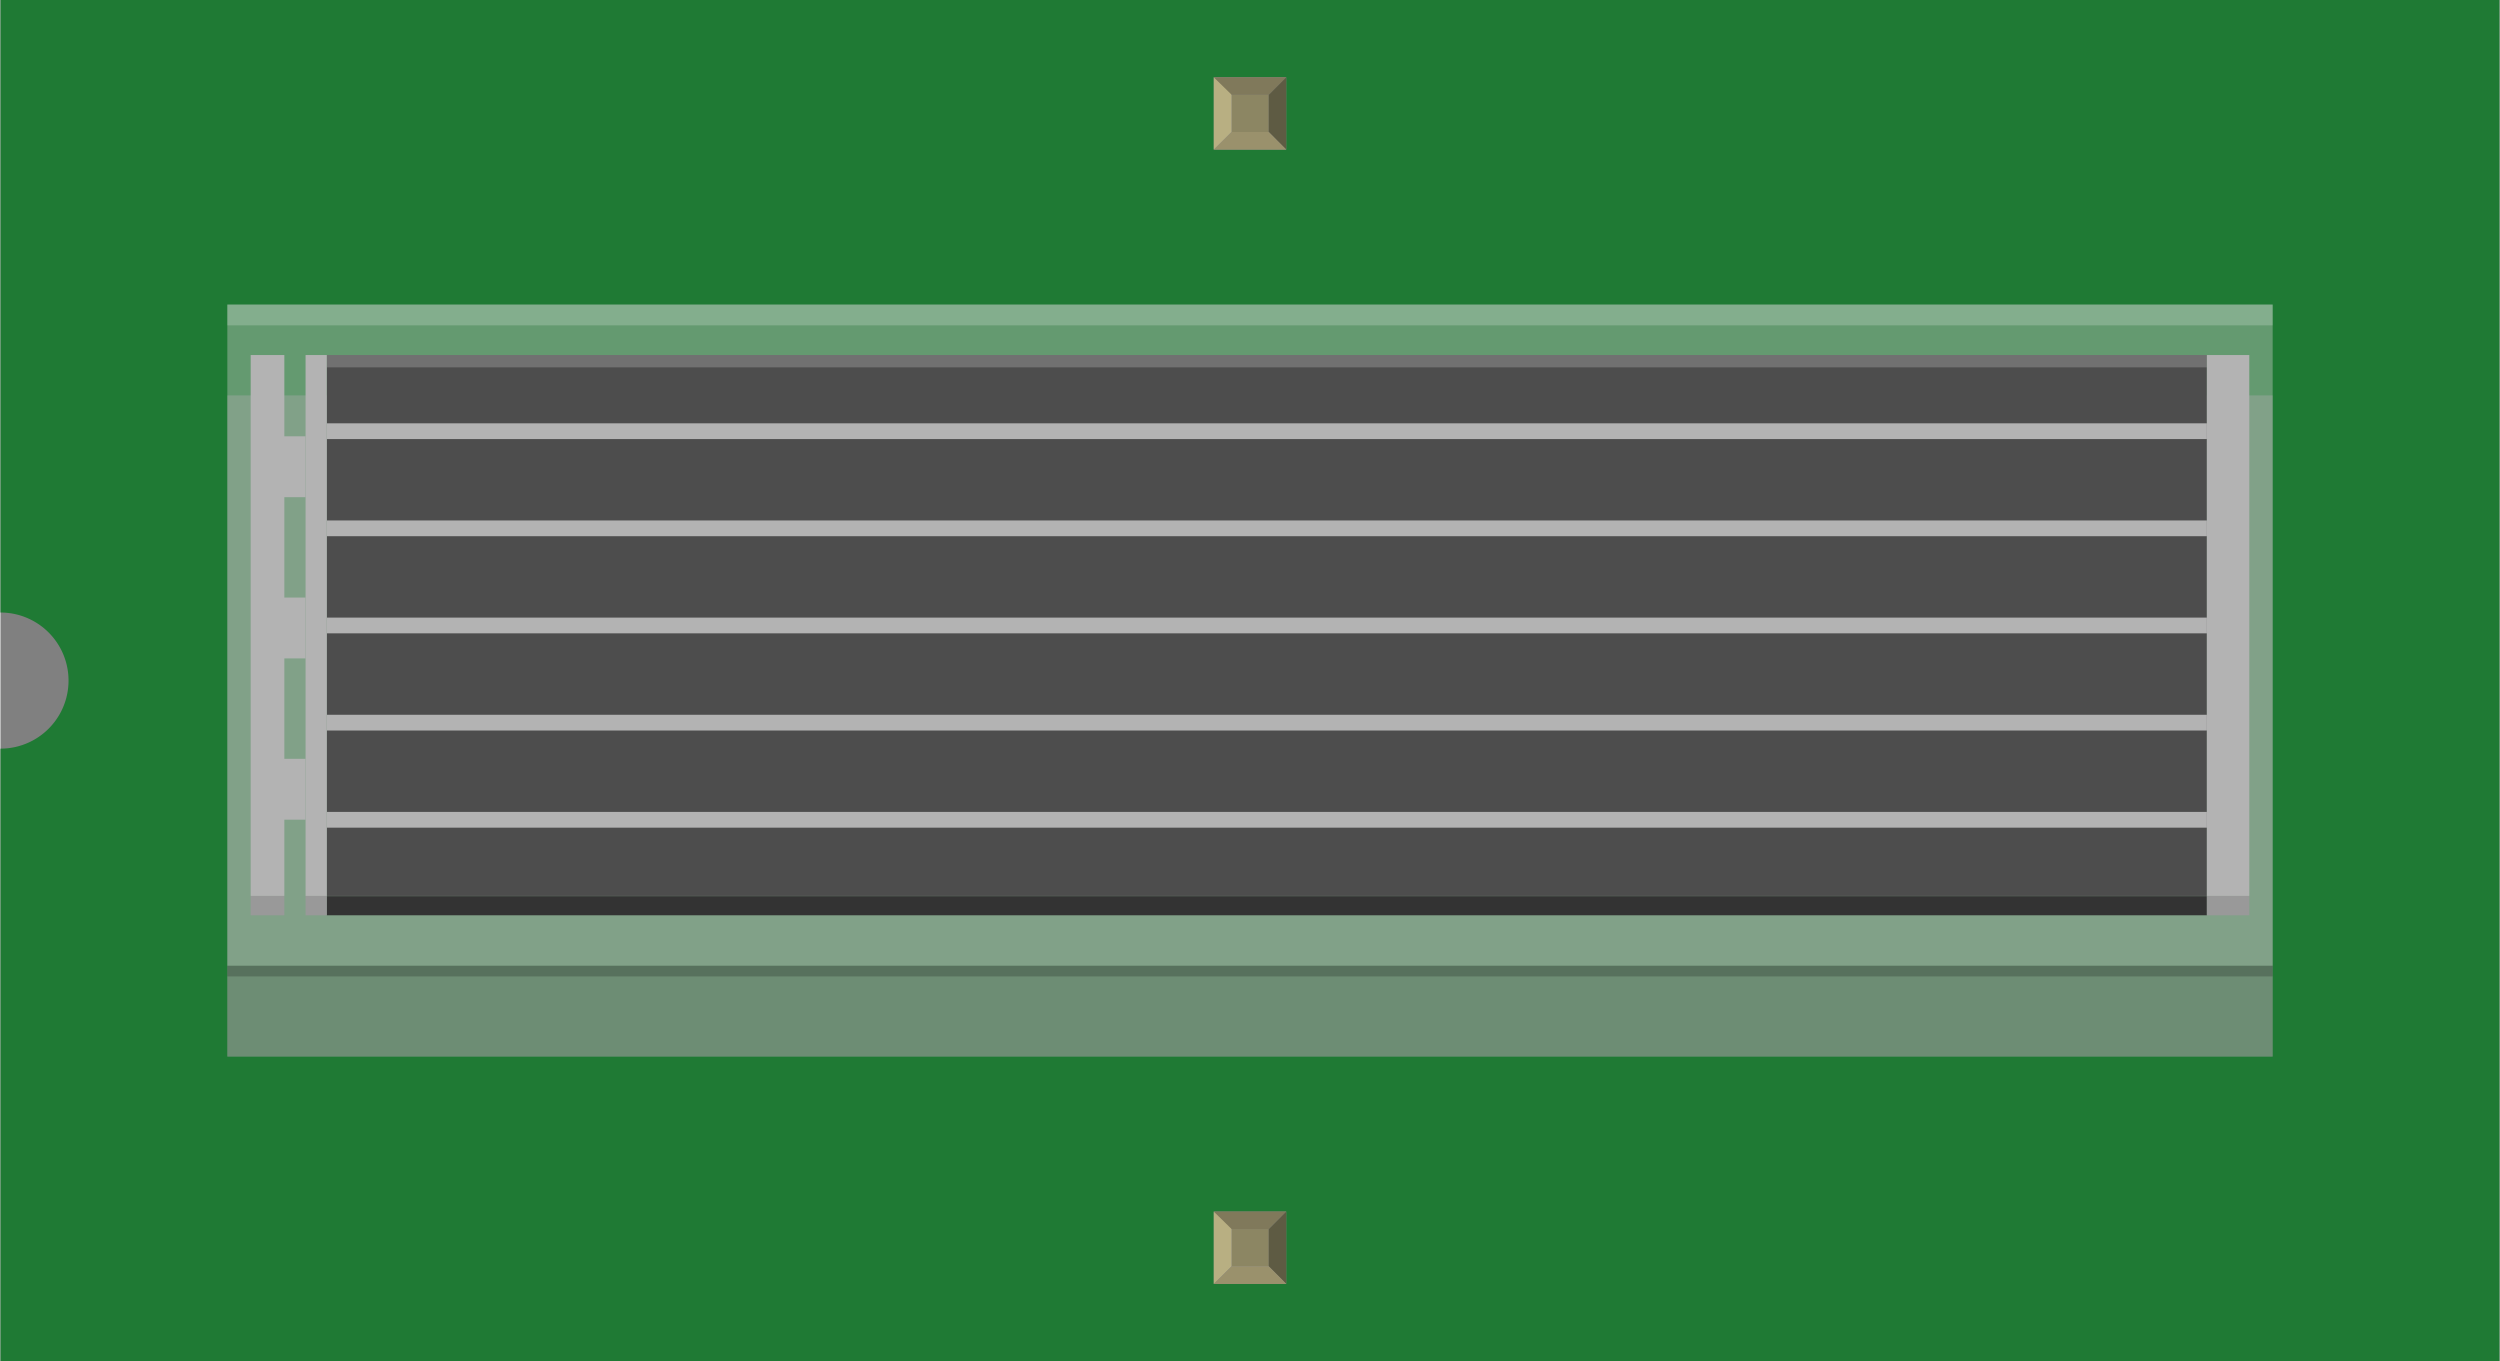 <?xml version='1.0' encoding='UTF-8' standalone='no'?>
<!-- Created with Fritzing (http://www.fritzing.org/) -->
<svg xmlns="http://www.w3.org/2000/svg" width="1.102in" x="0in" version="1.2" y="0in"  height="0.6in" viewBox="0 0 1101.58 600" baseProfile="tiny" xmlns:svg="http://www.w3.org/2000/svg">
 <rect x="0" y="0" width="1101.58" height="600" fill="#808080" stroke="none"/>
 <desc>Fritzing breadboard generated by brd2svg</desc>
 <g id="breadboard">
  <g id="icon">
   <path fill="#1F7A34" stroke="none" stroke-width="0" d="M0,0L0,270A30,30 0 0 1 0,330L0,600L1101.58,600L1101.58,0L0,0z"/>
   <g transform="translate(100,134.25)">
    <rect width="901.583" x="0" opacity="0.4" y="40.042" fill="#999999" height="291.458"/>
    <rect width="901.583" x="0" opacity="0.4" fill="#CCCCCC" height="291.458"/>
    <rect width="901.583" x="0" opacity="0.2" fill="#FFFFFF" height="9.167"/>
    <rect width="901.583" x="0" opacity="0.4" y="291.458" fill="#999999" height="40.042"/>
    <g>
     <rect width="828.722" x="43.847" y="22.25" fill="#4D4D4D" height="238.431"/>
     <rect width="828.722" x="43.847" opacity="0.2" y="22.25" fill="#FFFFFF" height="5.431"/>
     <rect width="828.736" x="43.833" y="260.778" fill="#333333" height="8.431"/>
     <g>
      <line fill="none" stroke="#B3B3B3" y1="55.819" stroke-width="6.944" x1="872.583" y2="55.819" x2="43.847" stroke-miterlimit="10"/>
      <line fill="none" stroke="#B3B3B3" y1="98.639" stroke-width="6.944" x1="872.583" y2="98.639" x2="43.847" stroke-miterlimit="10"/>
      <line fill="none" stroke="#B3B3B3" y1="141.458" stroke-width="6.944" x1="872.583" y2="141.458" x2="43.847" stroke-miterlimit="10"/>
      <line fill="none" stroke="#B3B3B3" y1="184.292" stroke-width="6.944" x1="872.583" y2="184.292" x2="43.847" stroke-miterlimit="10"/>
      <line fill="none" stroke="#B3B3B3" y1="227.111" stroke-width="6.944" x1="872.583" y2="227.111" x2="43.847" stroke-miterlimit="10"/>
     </g>
     <rect width="18.694" x="872.583" y="22.25" fill="#B3B3B3" height="238.431"/>
     <rect width="9.347" x="34.486" y="22.25" fill="#B3B3B3" height="238.431"/>
     <rect width="14.833" x="10.292" y="22.25" fill="#B3B3B3" height="238.431"/>
     <g>
      <rect width="14.833" x="19.653" y="200.236" fill="#B3B3B3" height="26.833"/>
      <rect width="14.833" x="19.653" y="129.153" fill="#B3B3B3" height="26.819"/>
      <rect width="14.833" x="19.653" y="58.069" fill="#B3B3B3" height="26.833"/>
     </g>
     <rect width="9.347" x="34.486" y="260.681" fill="#999999" height="8.528"/>
     <rect width="14.833" x="10.292" y="260.681" fill="#999999" height="8.528"/>
     <rect width="18.694" x="872.583" y="260.681" fill="#999999" height="8.528"/>
    </g>
    <rect width="901.583" x="0" opacity="0.2" y="291.458" height="4.694"/>
   </g>
  </g>
  <g transform="translate(534.827,534.05)">
   <rect width="31.93" x="0" y="0" fill="#8D8C8C" height="31.9" id="connector0pin"/>
   <rect width="16.444" x="7.792" y="7.735" fill="#8C8663" height="16.415"/>
   <polygon fill="#B8AF82" points="0,31.9,7.792,24.137,7.792,6.972,0,0"/>
   <polygon fill="#80795B" points="24.208,7.763,7.903,7.763,0,0,31.93,0"/>
   <polygon fill="#5E5B43" points="24.208,24.137,24.208,7.763,31.93,0,31.93,31.9"/>
   <polygon fill="#9A916C" points="0,31.9,7.875,24.137,24.208,24.137,31.93,31.9"/>
  </g>
  <g transform="translate(534.827,34.05)">
   <rect width="31.93" x="0" y="0" fill="#8D8C8C" height="31.9" id="connector1pin"/>
   <rect width="16.444" x="7.792" y="7.735" fill="#8C8663" height="16.415"/>
   <polygon fill="#B8AF82" points="0,31.9,7.792,24.137,7.792,6.972,0,0"/>
   <polygon fill="#80795B" points="24.208,7.763,7.903,7.763,0,0,31.93,0"/>
   <polygon fill="#5E5B43" points="24.208,24.137,24.208,7.763,31.93,0,31.93,31.9"/>
   <polygon fill="#9A916C" points="0,31.9,7.875,24.137,24.208,24.137,31.93,31.9"/>
  </g>
 </g>
</svg>

